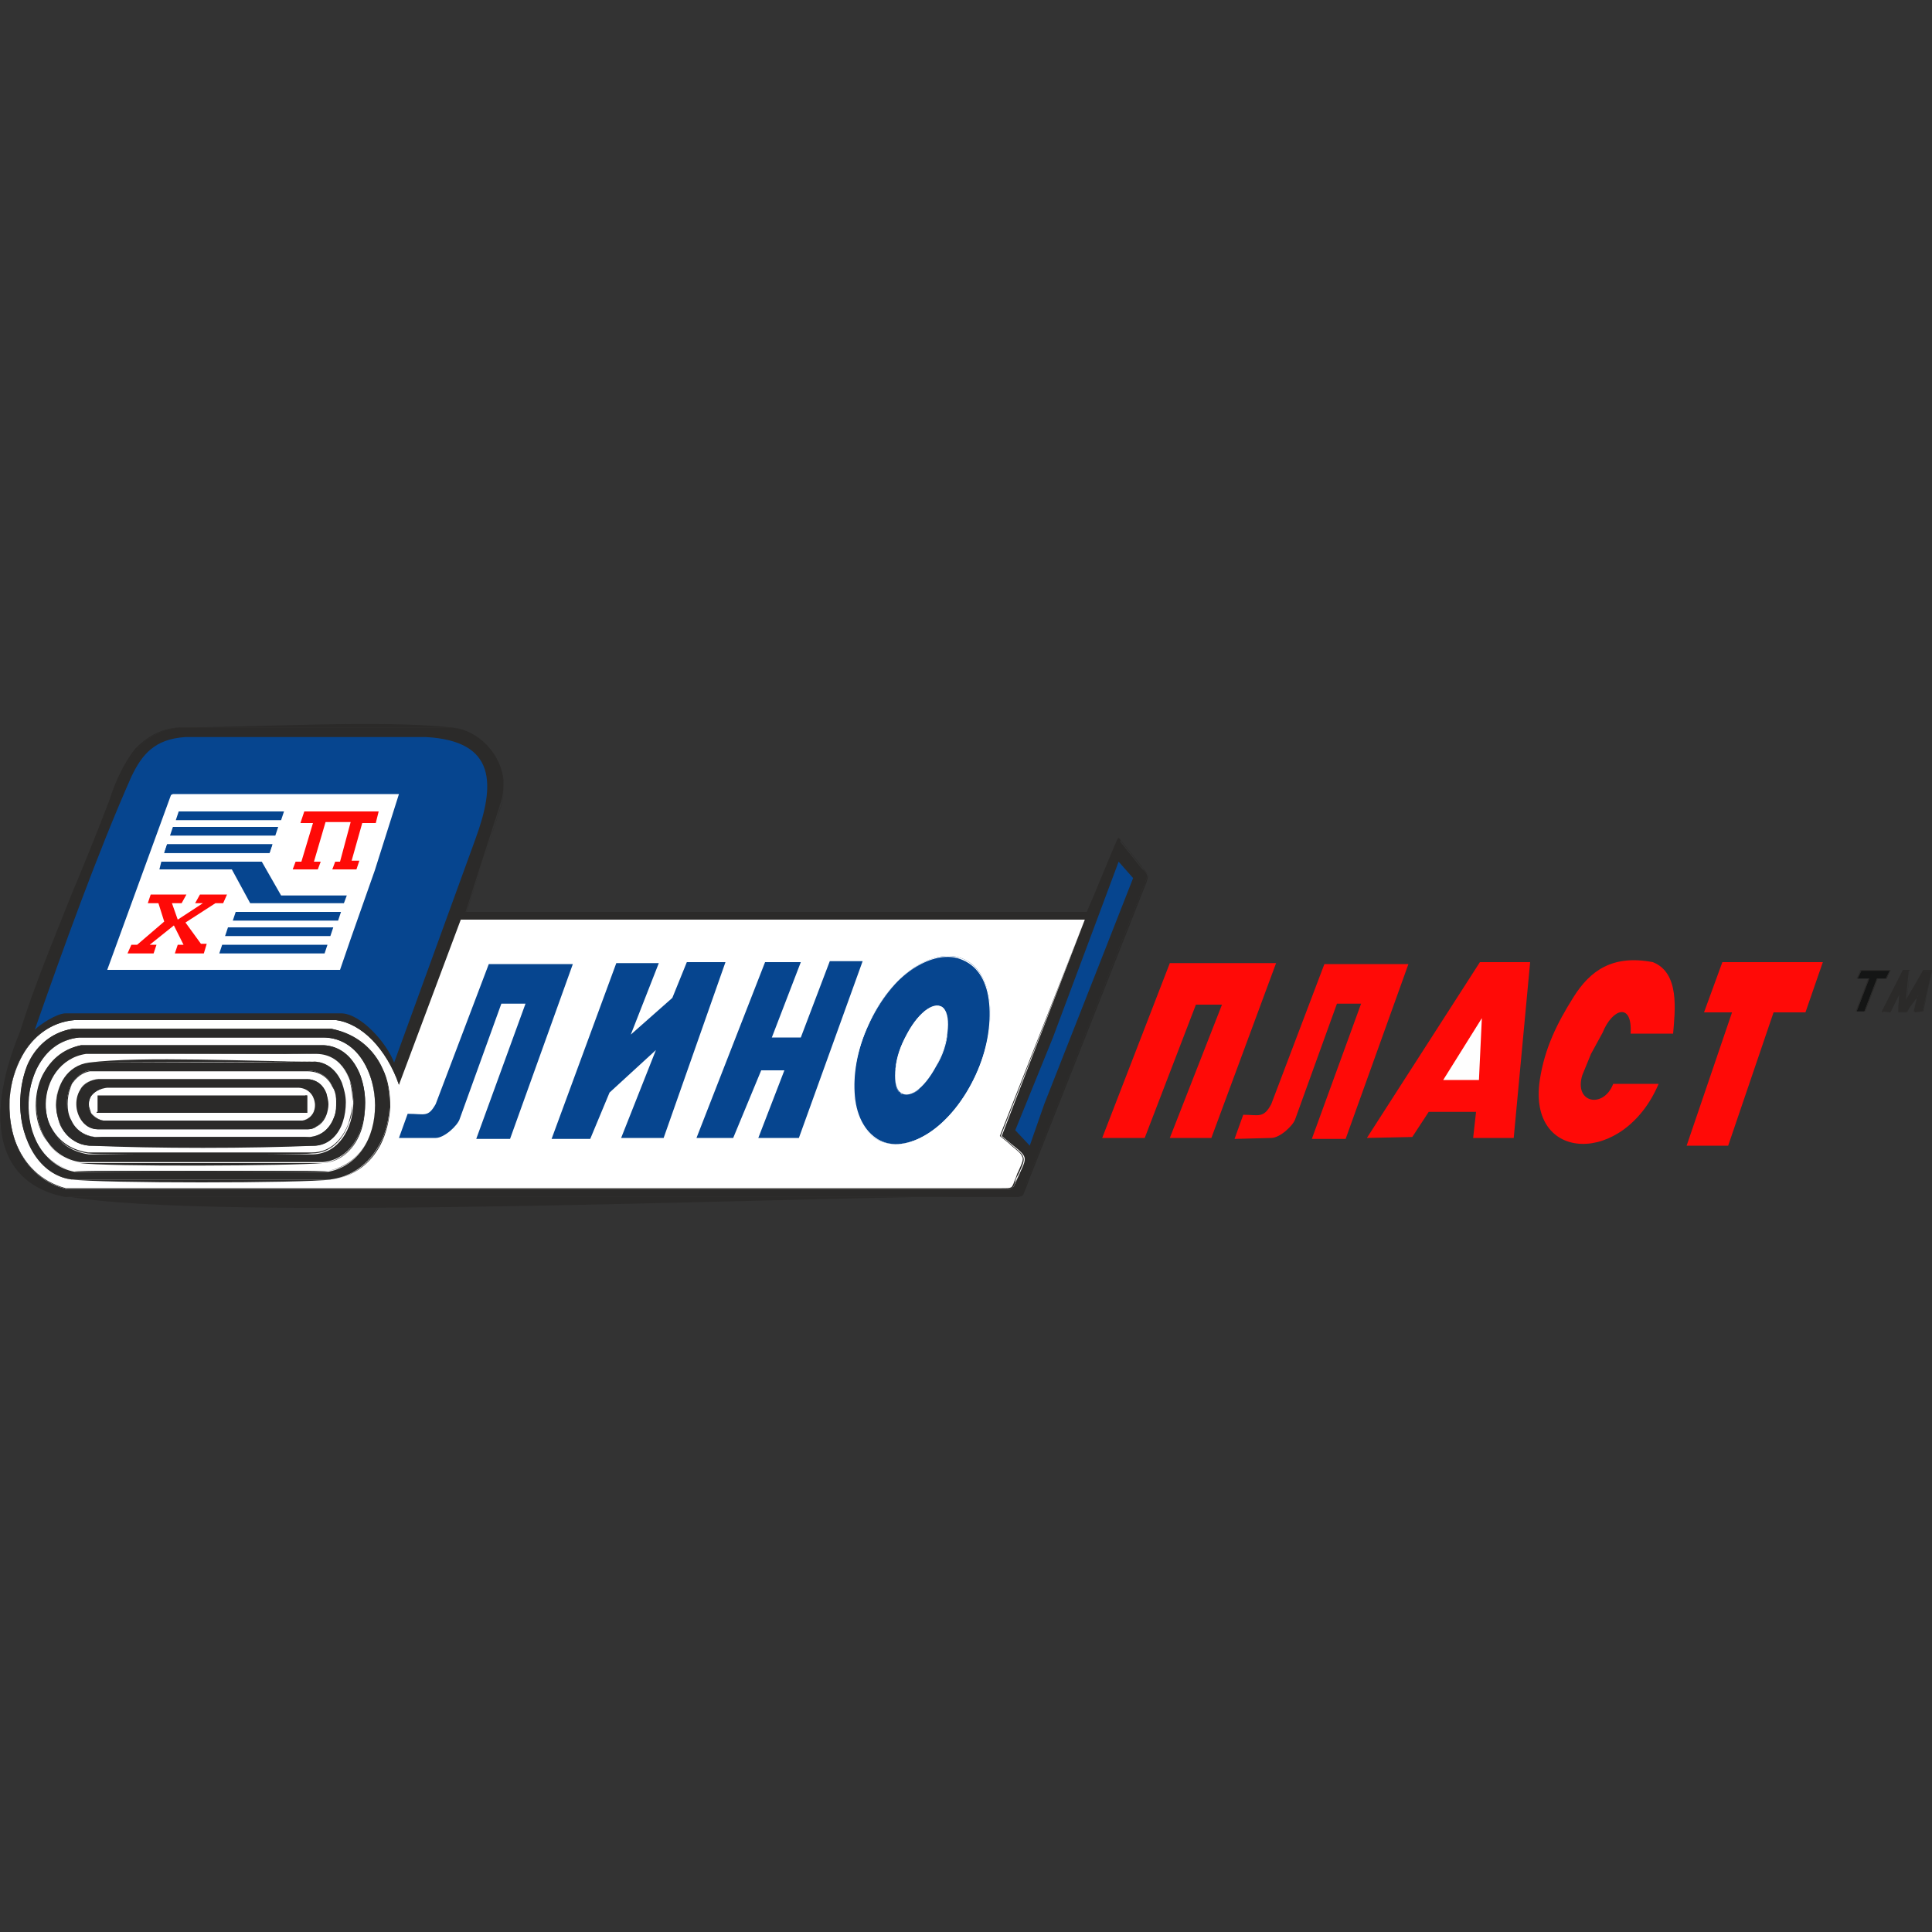 <?xml version="1.0" encoding="utf-8"?>
<!-- Generator: Adobe Illustrator 18.0.0, SVG Export Plug-In . SVG Version: 6.00 Build 0)  -->
<!DOCTYPE svg PUBLIC "-//W3C//DTD SVG 1.1//EN" "http://www.w3.org/Graphics/SVG/1.1/DTD/svg11.dtd">
<svg version="1.1" id="Layer_1" xmlns="http://www.w3.org/2000/svg" xmlns:xlink="http://www.w3.org/1999/xlink" x="0px" y="0px"
	 viewBox="0 0 200 200" enable-background="new 0 0 200 200" xml:space="preserve">
<rect x="0" y="0" width="200" height="200" fill="#333333" stroke="none"/>
<g id="Layer_x0020_1">
	<path fill="#2B2A29" d="M46.7,75.3c-9.9,0-18.3,0-28.1,0c-3.9,0.4-5.8,3.4-7.3,7.8C8,91.9,4.6,98.9,2.1,106.9c-4,9.6-2,15.7,4.6,17
		c32.7,0,64.7,0,97.4,0c2.1,0,1.6,0.2,2.3-1.8c4.1-10.3,8.1-20.6,12.2-30.9c0.3-0.8,0.1-0.7-0.5-1.4c-0.8-1-1.6-2-2.4-3
		c-1.1,2.5-2.1,5.1-3.2,7.6H48.2l3.6-11.2C53.1,79.4,50.2,75.7,46.7,75.3z"/>
	<path fill="#2B2A29" d="M46.7,75.3H18.6c-1.9,0.2-3.4,1-4.5,2.4c-1.2,1.4-2,3.2-2.7,5.4v0c-1.3,3.4-2.6,6.6-3.9,9.7
		c-2,4.7-3.8,9.2-5.3,14.1l0,0c-0.8,2-1.4,3.8-1.7,5.5c-0.6,2.8-0.4,5.1,0.3,6.9c0.7,1.8,2.1,3.2,4,4c0.6,0.3,1.3,0.4,2,0.6h97.4
		c0.2,0,0.4,0,0.5,0c0.6,0,0.9,0,1.1-0.1c0.2-0.1,0.2-0.4,0.4-0.8c0.1-0.2,0.2-0.5,0.3-0.8l12.2-30.9c0.2-0.6,0.2-0.7-0.1-1
		c-0.1-0.1-0.2-0.2-0.3-0.4l-2.3-2.9l-3.2,7.6H48.2l3.7-11.2c0.1-0.4,0.2-0.8,0.2-1.2c0.2-1.5-0.3-2.9-1-4.1c-0.8-1.2-1.9-2-3.3-2.5
		C47.4,75.4,47.1,75.3,46.7,75.3z M18.6,75.3c7.9,0,20.8-0.8,28.1,0c0.4,0,0.7,0.1,1.1,0.2c1.3,0.4,2.5,1.3,3.3,2.5
		c0.8,1.2,1.2,2.6,1,4.1c0,0.4-0.1,0.8-0.2,1.2l-3.6,11.1h64.3l3.2-7.7l2.4,3c0.1,0.2,0.2,0.3,0.3,0.4c0.3,0.4,0.4,0.4,0.1,1.1
		l-12.2,30.9c-0.1,0.3-0.2,0.6-0.3,0.8c-0.2,0.5-0.2,0.7-0.4,0.8c-0.2,0.1-0.5,0.1-1.1,0.1c-0.2,0-0.3,0-0.5,0
		c-19.7,0-82.7,2.8-97.4,0c-0.7-0.1-1.4-0.3-2-0.6c-1.9-0.8-3.3-2.1-4-4c-0.7-1.8-0.9-4.2-0.3-7c0.3-1.7,0.9-3.5,1.7-5.5
		c1.5-4.8,3.4-9.3,5.3-14.1c1.3-3.1,2.6-6.3,3.9-9.7c0.7-2.2,1.6-4,2.7-5.4C15.2,76.3,16.6,75.4,18.6,75.3L18.6,75.3z"/>
	<path fill="#FFFFFF" d="M112.3,95.2l-64.6,0l-6.4,17.1c-1.3-3.7-3.9-6.4-6.5-6.7c-9.4,0-17.7,0-27.1,0c-8.2,0.7-9.4,15.4-0.8,17.5
		h96.5c1.8,0,1.3,0.1,2.1-1.5c1-2.2,0.9-1.7-1.8-4L112.3,95.2z"/>
	<path fill="#2B2A29" d="M112.3,95.2l-64.6,0l-6.4,17.1l0-0.1c-0.6-1.9-1.6-3.4-2.7-4.6c-1.1-1.2-2.5-1.9-3.8-2.1H7.7
		c-2.4,0.2-4.2,1.7-5.4,3.7c-0.7,1.3-1.2,2.8-1.3,4.4c-0.1,1.6,0.1,3.2,0.6,4.6c0.9,2.3,2.6,4.1,5.2,4.8h96.5c0.1,0,0.3,0,0.4,0
		c0.6,0,0.8,0,1-0.1c0.1-0.1,0.2-0.3,0.3-0.6c0.1-0.2,0.2-0.5,0.3-0.8l0.1-0.2c0.4-0.9,0.6-1.3,0.4-1.6c-0.1-0.3-0.5-0.6-1.1-1.1
		c-0.3-0.3-0.7-0.6-1.2-1l0,0L112.3,95.2z M47.7,95.2l64.6,0l-8.7,22.4c0.5,0.4,0.9,0.7,1.2,1c0.6,0.5,1,0.8,1.1,1.1
		c0.2,0.4,0,0.8-0.4,1.7l-0.1,0.2c-0.2,0.3-0.3,0.6-0.3,0.8c-0.1,0.3-0.2,0.5-0.3,0.6c-0.2,0.1-0.4,0.1-1,0.1c-0.1,0-0.2,0-0.4,0
		H6.9l0,0c-2.7-0.7-4.4-2.5-5.3-4.8c-0.5-1.4-0.8-3-0.6-4.6c0.1-1.6,0.6-3.1,1.3-4.4c1.1-2,3-3.5,5.4-3.7c6-0.3,21.6-0.6,27.1,0
		c1.3,0.2,2.6,0.9,3.8,2.1c1.1,1.2,2.1,2.7,2.7,4.6L47.7,95.2L47.7,95.2z"/>
	<polygon fill="#06458F" points="82.9,99.6 79.2,99.6 72.1,117.8 75.9,117.8 78.8,110.8 81.2,110.8 78.5,117.8 82.7,117.8 
		89.3,99.5 85.9,99.5 82.9,107.4 79.9,107.4 	"/>
	<polygon fill="#06458F" points="63.8,99.7 68.2,99.7 68.2,99.7 65.3,107.1 69.6,103.3 71.1,99.6 75.1,99.6 68.7,117.8 64.3,117.8 
		67.9,108.7 63.1,113.1 61.1,117.9 57.1,117.9 	"/>
	<path fill="#06458F" d="M41.3,117.8l0.9-2.5c1.8,0,2.1,0.4,2.9-1l5.5-14.5h8.7l-6.5,18.1h-3.5l5.1-14c-0.8,0-1.7,0-2.5,0l-4.3,11.9
		c-0.2,0.7-1.6,2-2.5,2L41.3,117.8z"/>
	<polygon fill="#FF0A07" points="121.1,99.7 114.1,117.8 118.5,117.8 123.8,104 126.5,104 121.1,117.8 125.4,117.8 132.1,99.7 	"/>
	<polygon fill="#FF0A07" points="141.5,117.8 146.2,117.7 147.9,115.1 152.8,115.1 152.5,117.8 156.7,117.8 158.4,99.6 153.2,99.6 	
		"/>
	<polygon fill="#FF0A07" points="178.3,99.6 176.4,104.8 179.3,104.8 174.6,118.6 178.9,118.6 183.6,104.8 186.9,104.8 188.7,99.6 	
		"/>
	<polygon fill="#141515" points="192.2,104.7 193.5,101.3 192.3,101.3 192.7,100.4 195.7,100.4 195.3,101.3 194.3,101.3 193,104.7 	
		"/>
	<path fill="#2B2A29" d="M192.1,104.7l1.3-3.4l-1.2,0l0.4-0.9h3.1l-0.4,0.9h-0.9l-1.3,3.4L192.1,104.7L192.1,104.7z M193.5,101.3
		l-1.3,3.4h0.8l1.3-3.4h0.9l0.4-0.8h-2.9l-0.4,0.8L193.5,101.3L193.5,101.3z"/>
	<polygon fill="#2B2A29" points="196.5,104.7 197.4,104.7 198.6,103 198.2,104.8 199,104.7 200,100.5 199.1,100.5 197.3,103.5 
		197.6,100.4 197,100.4 194.8,104.7 195.7,104.8 196.6,103 	"/>
	<path fill="#2B2A29" d="M196.5,104.7h0.9l1.3-1.8l-0.4,1.8l0.8,0l0.9-4.2l-0.8,0l-1.8,3.2l0.3-3.2l-0.6,0l-2.2,4.3l0.9,0l0.9-1.8
		L196.5,104.7z M197.4,104.8h-0.9l0.1-1.6l-0.8,1.6l-1,0c0.7-1.5,1.5-2.9,2.2-4.4l0.7,0l-0.3,3l1.7-3c0.3,0,0.6,0,0.9,0
		c-0.3,1.4-0.6,2.9-1,4.3c-0.3,0-0.6,0-0.9,0l0.4-1.7L197.4,104.8L197.4,104.8z"/>
	<polygon fill="#06458F" points="115.8,89.2 117.3,90.9 114.2,98.8 108.1,114.3 106.6,118.6 105.1,117 109,107.4 113.3,95.9 	"/>
	<path fill="#06458F" d="M3.6,106.6c2.9-8.3,6.5-18.3,10-26.2c1.1-2.3,2.4-3.9,5.6-4.1c8.3,0,16.6,0,24.9,0
		c7.3,0.4,7.2,4.9,5.1,10.6L40.8,110c-0.8-2.1-3.5-5.1-5.5-5.1c-9.6,0-18.9,0-28.5,0C5.9,104.9,4.2,106,3.6,106.6z"/>
	<polygon fill="#FFFFFF" points="17.7,82.3 17.9,82.2 41.3,82.2 38.8,90.1 36.3,97.2 35.2,100.4 11.1,100.4 	"/>
	<polygon fill="#06458F" points="16.7,89.2 16.5,90 24,90 25.9,93.5 35.6,93.5 35.9,92.7 29.1,92.7 27.1,89.2 	"/>
	<polygon fill="#FF0A07" points="31.5,84 31.1,85.2 32.4,85.2 31.2,89.2 30.6,89.2 30.3,90 32.9,90 33.2,89.2 32.5,89.2 33.7,85.1 
		36.3,85.1 35.2,89.2 34.7,89.2 34.4,90 36.9,90 37.2,89.1 36.4,89.1 37.5,85.2 38.9,85.2 39.2,84 	"/>
	<polygon fill="#FF0A07" points="15.6,92.6 15.3,93.5 16.4,93.5 17,95.4 14.2,97.8 13.6,97.8 13.2,98.7 15.9,98.7 16.2,97.8 
		15.5,97.8 18,95.8 19,97.8 18.4,97.8 18.1,98.7 21.1,98.7 21.4,97.7 20.8,97.7 19.2,95.5 22.3,93.5 23.1,93.5 23.5,92.6 20.7,92.6 
		20.2,93.5 21,93.5 18.4,95.2 17.8,93.5 18.8,93.5 19.3,92.6 	"/>
	<polygon fill="#06458F" points="18.5,84 18.2,84.9 29.1,84.9 29.4,84 	"/>
	<path fill="#2B2A29" d="M7.5,106.5c8.9,0,17.9,0,26.8,0c8.6,1.8,7.5,14.6-0.1,15.6c-8.9,0-17.9,0-26.8,0
		C0.7,121.2-0.1,107.8,7.5,106.5z"/>
	<path fill="#2B2A29" d="M7.5,106.5h26.8l0,0c2.6,0.5,4.4,2.1,5.3,4.1c0.6,1.2,0.8,2.6,0.8,4c-0.1,1.4-0.4,2.7-1,3.9
		c-1,1.9-2.7,3.3-5.1,3.6c-2.9,0.4-24,0.4-26.8,0c-2.1-0.3-3.6-1.7-4.5-3.7c-0.6-1.2-0.9-2.6-0.9-4c0-1.4,0.2-2.8,0.7-4.1
		C3.6,108.4,5.2,106.9,7.5,106.5L7.5,106.5z M34.3,106.6H7.5c-2.3,0.4-3.8,1.9-4.6,3.9c-0.5,1.2-0.8,2.6-0.7,4c0,1.4,0.3,2.8,0.9,4
		c0.9,1.9,2.4,3.4,4.4,3.6h26.8c2.3-0.3,4-1.7,5-3.6c0.6-1.2,1-2.5,1-3.9c0.1-1.4-0.2-2.7-0.8-4C38.7,108.7,36.9,107.1,34.3,106.6z"
		/>
	<path fill="#FFFFFF" d="M8.2,107.4c8.4,0,16.8,0,25.2,0c6.5-0.1,7.7,12.5,0.6,13.9c-8.8,0-17.5,0-26.3,0
		C1.1,120,1.5,108.1,8.2,107.4z"/>
	<path fill="#2B2A29" d="M8.2,107.3h25.2c2.1,0,3.6,1.2,4.5,3c0.5,1,0.8,2.1,0.9,3.2c0.1,1.1,0,2.3-0.3,3.4
		c-0.6,2.1-2.1,3.9-4.5,4.3c-0.9,0.2-25.5,0.2-26.3,0c-2.1-0.4-3.5-1.8-4.2-3.6c-0.5-1.1-0.7-2.3-0.6-3.6c0-1.2,0.3-2.5,0.9-3.5
		C4.7,108.9,6.2,107.6,8.2,107.3L8.2,107.3z M33.4,107.4H8.2c-2.1,0.2-3.5,1.5-4.4,3.2c-0.5,1.1-0.8,2.3-0.9,3.5
		c0,1.2,0.2,2.5,0.6,3.6c0.7,1.8,2.1,3.1,4.2,3.5l26.3,0c2.4-0.5,3.9-2.2,4.5-4.3c0.3-1.1,0.4-2.2,0.3-3.3c-0.1-1.1-0.4-2.2-0.9-3.2
		C37,108.6,35.5,107.4,33.4,107.4z"/>
	<path fill="#2B2A29" d="M8.4,108.2c8.4,0,16.8,0,25.1,0c5.7,0.3,5.8,11.6-0.1,12.1c-8.4,0-16.7,0-25.1,0
		C2.4,119.4,2.1,109.6,8.4,108.2z"/>
	<path fill="#2B2A29" d="M8.4,108.2h25.1c1.9,0.1,3.1,1.4,3.8,3.1c0.3,0.9,0.5,1.8,0.5,2.8c0,1-0.1,2-0.4,2.9c-0.6,1.8-2,3.3-4,3.4
		c-3.1,0.3-22.5,0.4-25.1,0c-1.8-0.3-3-1.4-3.8-2.8c-0.5-0.9-0.8-2-0.8-3.1c0-1.1,0.2-2.2,0.7-3.2C5.2,109.8,6.4,108.6,8.4,108.2
		L8.4,108.2L8.4,108.2z M33.5,108.3H8.4c-1.9,0.4-3.2,1.6-3.9,3.1c-0.5,1-0.7,2.1-0.7,3.2c0,1.1,0.3,2.2,0.8,3.1
		c0.7,1.4,2,2.4,3.7,2.7h25.1c2-0.2,3.3-1.6,3.9-3.4c0.3-0.9,0.5-1.9,0.4-2.8c0-1-0.2-1.9-0.5-2.8C36.6,109.6,35.3,108.4,33.5,108.3
		z"/>
	<path fill="#FFFFFF" d="M32.8,109.1c5.2,0.1,5,10.2-0.4,10.4c-7.7,0-15.5,0-23.2,0c-6.2-0.9-5.6-9.6-0.3-10.4
		C16.9,109.1,24.9,109.1,32.8,109.1z"/>
	<path fill="#2B2A29" d="M32.8,109.1c1.8,0,2.9,1.3,3.4,2.8c0.2,0.7,0.3,1.5,0.3,2.2c0,0.8-0.1,1.5-0.4,2.2
		c-0.6,1.7-1.9,3.1-3.8,3.1c-1.2,0.2-21.8,0.2-23.2,0c-1.9-0.3-3.2-1.3-3.9-2.6c-0.4-0.8-0.6-1.7-0.6-2.6c0-0.9,0.2-1.8,0.6-2.6
		c0.7-1.4,1.9-2.5,3.6-2.7C13.3,108.3,27.5,109.1,32.8,109.1z M36.2,111.9c-0.5-1.6-1.7-2.8-3.4-2.8l-23.9-0.1
		c-1.7,0.3-2.9,1.3-3.6,2.7c-0.4,0.8-0.6,1.7-0.6,2.5c0,0.9,0.2,1.8,0.6,2.5c0.7,1.3,1.9,2.3,3.8,2.6h23.2c1.9,0,3.2-1.4,3.8-3.1
		c0.2-0.7,0.4-1.5,0.4-2.2C36.6,113.4,36.5,112.6,36.2,111.9z"/>
	<path fill="#2B2A29" d="M9.2,110c-4.5,0.6-4.5,8.2,0,8.6c7.8,0,15.6,0,23.4,0c4.1-0.3,4-8.5,0-8.7C24.8,110,17,110,9.2,110z"/>
	<path fill="#2B2A29" d="M9.2,110c-1.5,0.2-2.5,1.2-3,2.4c-0.3,0.6-0.4,1.3-0.4,2c0,0.7,0.2,1.4,0.4,2c0.5,1.1,1.5,2,2.9,2.1h23.4
		c1.4-0.1,2.3-1.1,2.7-2.4c0.2-0.6,0.3-1.3,0.3-2c0-0.7-0.1-1.4-0.4-2c-0.5-1.2-1.4-2.2-2.7-2.2L9.2,110z M6.2,112.4
		c0.5-1.2,1.5-2.2,3-2.4c5.3-0.7,17.3-0.1,23.4-0.1c1.4,0.1,2.3,1,2.8,2.2c0.2,0.6,0.4,1.3,0.4,2c0,0.7-0.1,1.4-0.3,2
		c-0.4,1.3-1.4,2.4-2.8,2.5c-6.7,0.3-16.7,0.3-23.4,0c-1.5-0.1-2.4-1-3-2.1c-0.3-0.6-0.4-1.3-0.4-2C5.8,113.8,5.9,113,6.2,112.4z"/>
	<path fill="#FFFFFF" d="M9.3,110.8c7.5,0,15,0,22.5,0c4,0.1,4,6.5,0.3,6.9c-7.4,0-14.9,0-22.3,0C5.9,117.3,6.2,111.4,9.3,110.8z"/>
	<path fill="#2B2A29" d="M9.3,110.8h22.5c1.3,0,2.2,0.8,2.7,1.7c0.2,0.5,0.3,1,0.4,1.5s-0.1,1.1-0.2,1.6c-0.4,1.1-1.2,2-2.5,2.1
		c-3.4,0.4-18.8,0.4-22.3,0c-1.2-0.1-2.1-0.8-2.5-1.7c-0.3-0.5-0.4-1.1-0.4-1.7c0-0.6,0.1-1.2,0.3-1.7C7.6,111.7,8.3,111,9.3,110.8
		L9.3,110.8z M31.8,110.9H9.3c-1,0.2-1.7,0.9-2.1,1.8c-0.2,0.5-0.3,1.1-0.3,1.7c0,0.6,0.1,1.2,0.4,1.7c0.4,0.9,1.3,1.5,2.5,1.6h22.3
		c1.3-0.1,2.1-1,2.5-2.1c0.2-0.5,0.2-1,0.2-1.6s-0.1-1.1-0.4-1.5C34,111.6,33.1,110.9,31.8,110.9z"/>
	<path fill="#2B2A29" d="M10.2,111.7c7.2,0,14.4,0,21.6,0c3.1,0.2,2.5,5.1,0.1,5.2c-7.3,0-14.5,0-21.8,0C7.3,116.7,7,112,10.2,111.7
		z"/>
	<path fill="#2B2A29" d="M10.2,111.7h21.6c1.1,0.1,1.7,0.7,2,1.5c0.1,0.4,0.2,0.8,0.2,1.1c0,0.4-0.1,0.8-0.2,1.1
		c-0.3,0.8-0.9,1.4-1.8,1.4c-0.2,0.1-20.2,0.1-21.8,0c-0.9-0.1-1.6-0.7-1.9-1.5c-0.2-0.4-0.2-0.8-0.2-1.2c0-0.4,0.1-0.8,0.2-1.2
		C8.4,112.4,9.1,111.8,10.2,111.7L10.2,111.7z M31.7,111.7H10.2c-1,0.1-1.7,0.6-2,1.4c-0.2,0.4-0.2,0.8-0.2,1.2s0.1,0.8,0.2,1.2
		c0.3,0.8,1,1.4,1.9,1.4h21.8c0.8,0,1.4-0.6,1.7-1.4c0.1-0.3,0.2-0.7,0.2-1.1c0-0.4,0-0.8-0.2-1.1C33.4,112.4,32.7,111.8,31.7,111.7
		z"/>
	<path fill="#FFFFFF" d="M11.1,112.6c6.6,0,13.2,0,19.8,0c2.1,0.1,2.3,3.1,0.4,3.4c-6.9,0-13.8,0-20.6,0
		C8.8,115.8,8.4,112.9,11.1,112.6z"/>
	<path fill="#2B2A29" d="M11.1,112.6l19.8,0c0.7,0.1,1.2,0.4,1.5,0.9c0.1,0.3,0.2,0.5,0.2,0.8c0,0.3,0,0.6-0.1,0.8
		c-0.2,0.5-0.6,0.8-1.2,0.9c-1.1,0.2-19.3,0.2-20.6,0c-0.6-0.1-1.1-0.5-1.4-1c-0.1-0.2-0.2-0.5-0.2-0.8c0-0.3,0.1-0.5,0.2-0.8
		C9.6,113,10.2,112.7,11.1,112.6L11.1,112.6z M30.9,112.6H11.1c-0.9,0.1-1.4,0.5-1.7,0.9c-0.1,0.2-0.2,0.5-0.2,0.8
		c0,0.3,0.1,0.5,0.2,0.8c0.2,0.5,0.7,0.9,1.3,0.9h20.6c0.6-0.1,1-0.5,1.2-0.9c0.1-0.3,0.1-0.5,0.1-0.8c0-0.3-0.1-0.6-0.2-0.8
		C32.1,113,31.6,112.7,30.9,112.6z"/>
	<polygon fill="#2B2A29" points="10.6,113.4 31.8,113.4 31.8,115.2 10.1,115.2 10.1,113.4 	"/>
	<path fill="#2B2A29" d="M10.6,113.4l21.2,0c0,0.6,0,1.2,0,1.8H10v-1.8L10.6,113.4z M31.7,113.4l-21.2,0l-0.5,0v1.7h21.6V113.4z"/>
	<path fill="#06458F" d="M99.8,99.3c3.1,1.4,3.6,6.8,1.2,12c-2.4,5.2-6.8,8.2-9.9,6.8c-3.1-1.4-3.6-6.8-1.2-12
		C92.2,100.9,96.7,97.9,99.8,99.3z"/>
	<path fill="#FEFEFE" d="M99.8,99.3c1.5,0.7,2.5,2.4,2.7,4.6c0.2,2.2-0.2,4.8-1.4,7.4l0,0c-1.2,2.6-2.9,4.7-4.7,5.9
		c-1.8,1.2-3.7,1.6-5.2,0.9c-1.5-0.7-2.5-2.4-2.7-4.6c-0.2-2.2,0.2-4.8,1.4-7.4l0,0c1.2-2.6,2.9-4.7,4.7-5.9
		C96.3,99,98.2,98.6,99.8,99.3z M102.4,103.9c-0.2-2.2-1.1-3.8-2.7-4.5c-1.5-0.7-3.4-0.3-5.2,0.9c-1.8,1.2-3.5,3.3-4.7,5.9l0,0
		c-1.2,2.6-1.7,5.2-1.4,7.4c0.2,2.2,1.1,3.8,2.7,4.5c1.5,0.7,3.4,0.3,5.2-0.9c1.8-1.2,3.5-3.3,4.7-5.9l0,0
		C102.2,108.7,102.6,106,102.4,103.9z"/>
	<path fill="#FFFFFF" d="M97.7,104.4c0.8,0.9,0.5,3.6-0.8,6c-1.3,2.4-2.9,3.5-3.8,2.6c-0.8-0.9-0.5-3.6,0.8-6
		C95.2,104.6,96.9,103.5,97.7,104.4z"/>
	<path fill="#FEFEFE" d="M97.7,104.4c0.4,0.5,0.5,1.4,0.4,2.5c-0.1,1.1-0.5,2.4-1.2,3.5c-0.5,1-1.1,1.8-1.7,2.3
		c-0.3,0.3-0.7,0.5-1,0.6c-0.3,0.1-0.6,0.1-0.8,0c-0.1-0.1-0.2-0.1-0.3-0.2c-0.4-0.5-0.5-1.4-0.4-2.5c0.1-1.1,0.5-2.4,1.2-3.5
		c0.5-1,1.1-1.8,1.7-2.3c0.3-0.3,0.7-0.5,1-0.6c0.3-0.1,0.6-0.1,0.8,0C97.5,104.2,97.6,104.3,97.7,104.4z M98.1,106.9
		c0.1-1.1,0-2-0.4-2.4c-0.1-0.1-0.2-0.2-0.3-0.2c-0.2-0.1-0.5-0.1-0.8,0c-0.3,0.1-0.6,0.3-1,0.6c-0.6,0.5-1.2,1.3-1.7,2.3
		c-0.6,1.2-1,2.4-1.2,3.5c-0.1,1.1,0,2,0.4,2.4c0.1,0.1,0.2,0.2,0.3,0.2c0.2,0.1,0.5,0.1,0.8,0c0.3-0.1,0.6-0.3,1-0.6
		c0.6-0.5,1.2-1.3,1.7-2.3C97.5,109.2,97.9,107.9,98.1,106.9z"/>
	<path fill="#FF0A07" d="M127.8,117.9l0.9-2.5c1.6,0,2.1,0.4,2.9-1.1l5.5-14.5h8.7l-6.5,18.1h-3.5l5.1-14c-0.8,0-1.7,0-2.5,0
		l-4.3,11.9c-0.2,0.7-1.6,2-2.5,2L127.8,117.9z"/>
	<polygon fill="#FEFEFE" points="153.4,105.4 149.4,111.8 153.1,111.8 	"/>
	<path fill="#FF0A07" d="M168.8,107c1.6,0,2.8,0,4.4,0c0.2-2.4,0.7-6.3-2.1-7.4c-4.2-0.8-6.5,0.9-8.2,3.6c-1.7,2.7-3,5.3-3.5,8.6
		c-1.3,8.6,8.7,8.9,12.3,0.4c-1.7,0-3,0-4.7,0c-1,2.6-4.1,2-3.2-0.9c0.3-0.7,0.6-1.5,0.9-2.2c0.4-0.7,0.8-1.5,1.2-2.2
		C166.9,104.4,169,103.7,168.8,107z"/>
	<polygon fill="#06458F" points="17.9,85.6 17.6,86.5 28.5,86.5 28.8,85.6 	"/>
	<polygon fill="#06458F" points="17.3,87.4 17,88.3 27.9,88.3 28.2,87.4 	"/>
	<polygon fill="#06458F" points="17.3,87.4 17,88.3 27.9,88.3 28.2,87.4 	"/>
	<polygon fill="#06458F" points="23.6,96 23.3,96.9 34.2,96.9 34.5,96 	"/>
	<polygon fill="#06458F" points="24.4,94.4 24.1,95.3 35,95.3 35.3,94.4 	"/>
	<polygon fill="#06458F" points="23,97.8 22.7,98.7 33.6,98.7 33.9,97.8 	"/>
</g>
</svg>
